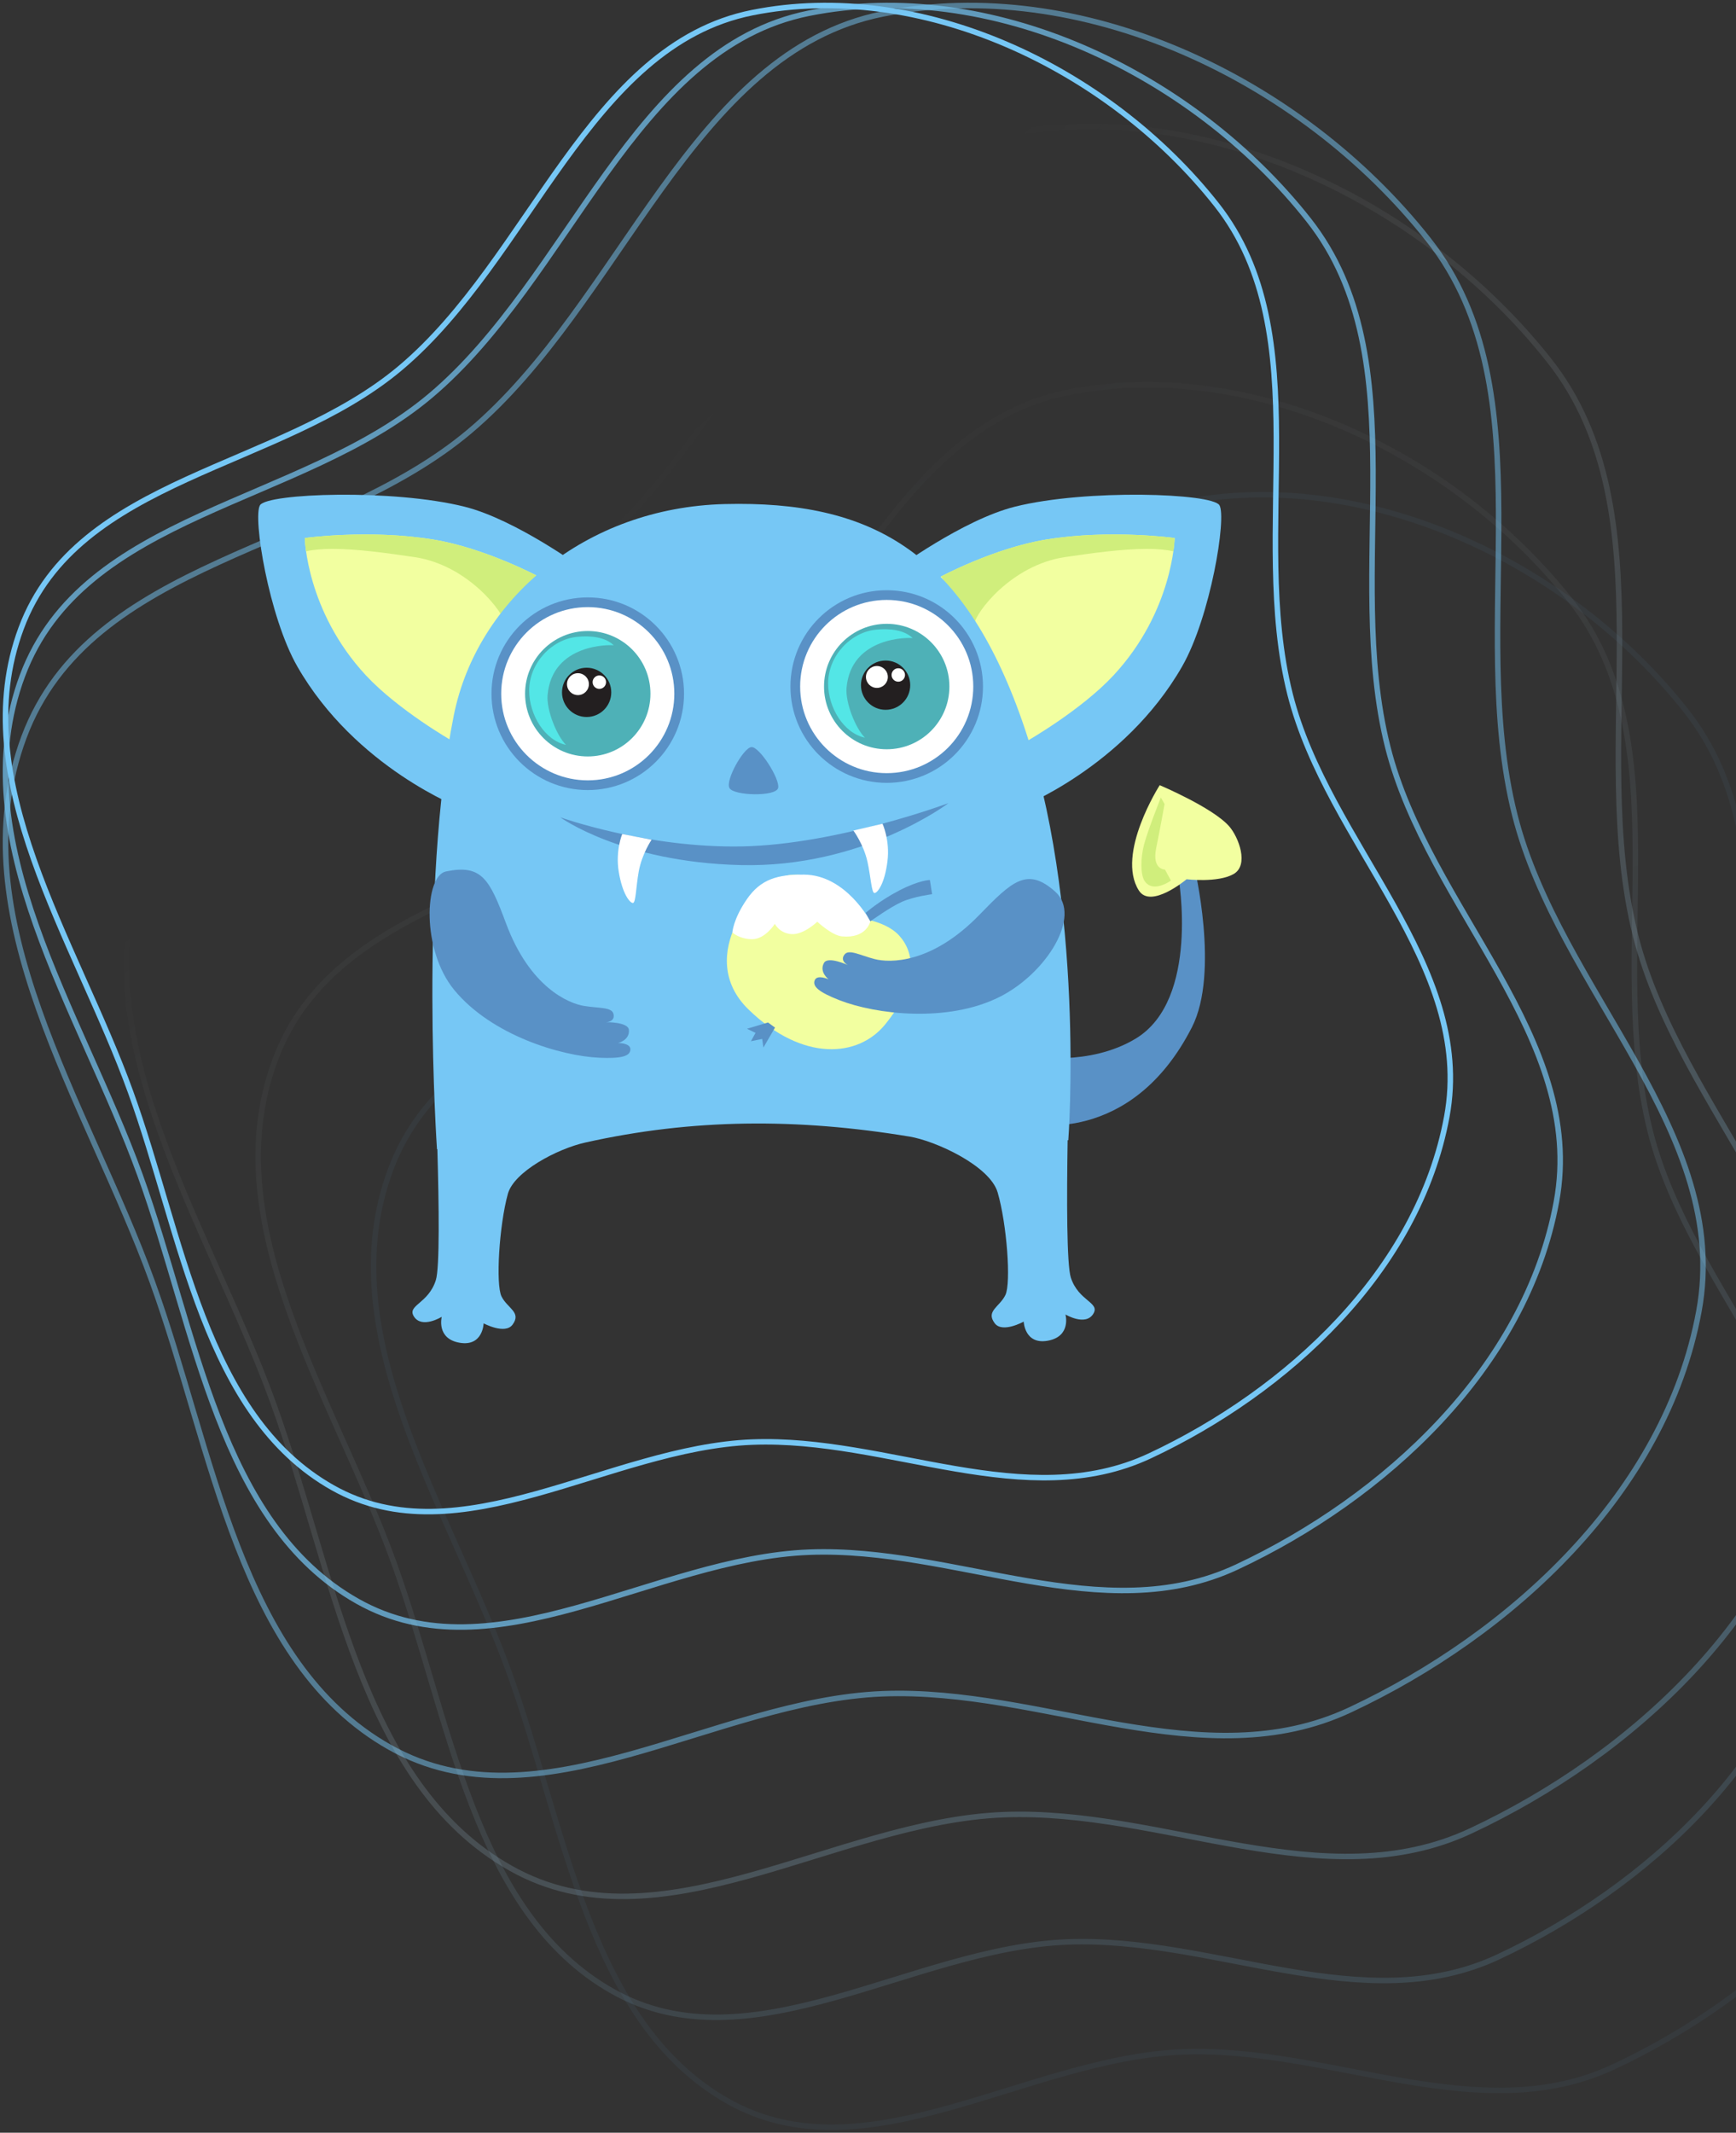 <svg width="316" height="388" viewBox="0 0 316 388" fill="none" xmlns="http://www.w3.org/2000/svg">
<rect x="0" y="0" width="316" height="388" fill="#333333" stroke="none"/>
<path fill-rule="evenodd" clip-rule="evenodd" d="M136.93 2.302C167.408 -3.791 201.604 12.11 221.445 37.243C240.146 60.932 227.312 96.541 234.835 126.32C241.717 153.561 268.456 175.474 263.358 203.147C258.168 231.317 234.193 253.203 209.312 264.855C186.698 275.445 161.659 261.389 136.93 262.352C110.712 263.373 83.693 283.683 60.554 270.65C37.159 257.474 33.221 224.725 23.753 198.609C13.697 170.872 -6.453 141.91 3.858 114.277C14.158 86.676 50.896 85.445 72.887 66.941C96.565 47.016 107.163 8.253 136.93 2.302Z" stroke="#76C7F5"/>
<path fill-rule="evenodd" clip-rule="evenodd" d="M147.267 2.402C180.062 -4.158 216.859 12.961 238.209 40.021C258.332 65.525 244.522 103.864 252.617 135.925C260.022 165.253 288.795 188.846 283.309 218.64C277.725 248.969 251.926 272.533 225.153 285.077C200.82 296.479 173.877 281.345 147.267 282.383C119.056 283.482 89.982 305.348 65.082 291.317C39.909 277.131 35.672 241.871 25.483 213.754C14.662 183.891 -7.02 152.709 4.075 122.958C15.158 93.242 54.69 91.917 78.353 71.994C103.832 50.543 115.236 8.809 147.267 2.402Z" stroke="#76C7F5" stroke-opacity="0.7"/>
<path fill-rule="evenodd" clip-rule="evenodd" d="M160.705 2.53C196.513 -4.63 236.691 14.056 260.002 43.592C281.974 71.431 266.895 113.278 275.734 148.274C283.819 180.287 315.236 206.039 309.246 238.559C303.148 271.664 274.979 297.385 245.747 311.077C219.178 323.523 189.76 307.004 160.705 308.136C129.902 309.337 98.156 333.204 70.97 317.888C43.484 302.404 38.857 263.917 27.733 233.227C15.917 200.63 -7.757 166.594 4.358 134.121C16.459 101.685 59.623 100.238 85.46 78.492C113.28 55.078 125.731 9.523 160.705 2.53Z" stroke="#76C7F5" stroke-opacity="0.5"/>
<path fill-rule="evenodd" clip-rule="evenodd" d="M182.705 24.53C218.513 17.37 258.691 36.056 282.002 65.592C303.974 93.431 288.895 135.278 297.734 170.274C305.819 202.287 337.236 228.039 331.246 260.559C325.148 293.664 296.979 319.385 267.747 333.077C241.178 345.523 211.76 329.004 182.705 330.136C151.902 331.337 120.157 355.204 92.97 339.888C65.484 324.404 60.857 285.917 49.733 255.227C37.917 222.63 14.243 188.594 26.358 156.121C38.459 123.685 81.623 122.238 107.46 100.492C135.28 77.078 147.731 31.523 182.705 24.53Z" stroke="url(#paint0_linear_108:7)" stroke-opacity="0.3"/>
<path fill-rule="evenodd" clip-rule="evenodd" d="M194.301 71.411C227.328 64.807 264.385 82.042 285.885 109.285C306.151 134.963 292.243 173.561 300.395 205.84C307.853 235.367 336.829 259.12 331.305 289.115C325.681 319.65 299.699 343.374 272.738 356.003C248.232 367.482 221.099 352.246 194.301 353.29C165.89 354.397 136.61 376.412 111.535 362.285C86.184 348.003 81.917 312.504 71.656 284.197C60.759 254.131 38.923 222.738 50.097 192.785C61.258 162.867 101.07 161.533 124.9 141.476C150.559 119.879 162.043 77.862 194.301 71.411Z" stroke="url(#paint1_linear_108:7)" stroke-opacity="0.15"/>
<path fill-rule="evenodd" clip-rule="evenodd" d="M215.301 91.411C248.328 84.807 285.385 102.042 306.885 129.285C327.151 154.963 313.243 193.561 321.395 225.84C328.853 255.367 357.829 279.12 352.305 309.115C346.681 339.65 320.699 363.374 293.738 376.003C269.232 387.482 242.099 372.246 215.301 373.29C186.89 374.397 157.61 396.412 132.535 382.285C107.184 368.003 102.917 332.504 92.656 304.197C81.759 274.131 59.923 242.738 71.097 212.785C82.258 182.867 122.07 181.533 145.9 161.476C171.559 139.879 183.043 97.862 215.301 91.411Z" stroke="#76C7F5" stroke-opacity="0.05"/>
<path d="M187.621 192.18C187.621 192.18 198.273 194.088 206.773 188.922C218.437 181.832 214.516 159.582 214.516 159.582L217.368 157.544C217.368 157.544 222.05 176.921 216.961 186.884C205.804 208.727 187.214 204.406 187.214 204.406L187.621 192.18Z" fill="#5991C6"/>
<path d="M163.015 103.589C163.015 103.589 175.286 94.544 184.749 92.177C197.789 88.919 220.61 89.734 221.968 91.906C223.327 94.082 220.35 112.228 215.176 121.249C204.581 139.72 185.293 147.058 185.293 147.058L163.015 103.589Z" fill="#76C7F5"/>
<path d="M173.067 107.665C173.067 107.665 175.24 111.738 178.772 118.53C182.147 125.02 186.922 134.832 186.922 134.832C186.922 134.832 196.79 129.207 202.679 122.878C213.547 111.195 213.818 97.883 213.818 97.883C213.818 97.883 202.136 96.254 190.454 98.154C180.932 99.707 171.165 104.946 171.165 104.946L173.067 107.665Z" fill="#F2FFA0"/>
<path d="M171.782 104.628C171.785 104.624 171.789 104.624 171.793 104.621C171.789 104.624 171.785 104.624 171.782 104.628ZM171.795 104.621C173.769 103.619 180.156 100.535 187.053 98.852C180.161 100.535 173.775 103.615 171.795 104.621ZM187.065 98.849C187.078 98.845 187.092 98.842 187.106 98.838C187.092 98.842 187.078 98.845 187.065 98.849ZM187.123 98.835C187.134 98.832 187.144 98.828 187.156 98.828C187.144 98.828 187.134 98.832 187.123 98.835ZM187.179 98.822C187.19 98.818 187.199 98.815 187.21 98.815C187.2 98.815 187.189 98.818 187.179 98.822ZM187.233 98.808C187.243 98.805 187.253 98.805 187.263 98.802C187.253 98.805 187.243 98.805 187.233 98.808ZM187.287 98.795C187.297 98.791 187.307 98.791 187.317 98.788C187.307 98.791 187.297 98.795 187.287 98.795ZM187.341 98.781C187.35 98.781 187.358 98.778 187.366 98.778C187.358 98.778 187.35 98.781 187.341 98.781ZM187.396 98.768C187.402 98.768 187.408 98.768 187.414 98.765C187.408 98.768 187.402 98.768 187.396 98.768ZM187.759 98.684C187.759 98.684 187.76 98.684 187.761 98.684C187.76 98.684 187.759 98.684 187.759 98.684ZM187.808 98.674C187.809 98.674 187.812 98.674 187.814 98.674C187.811 98.674 187.81 98.674 187.808 98.674ZM189.985 98.235C189.986 98.235 189.988 98.235 189.989 98.235C189.988 98.235 189.986 98.235 189.985 98.235ZM190.039 98.225H190.04H190.039ZM190.087 98.215C190.09 98.215 190.093 98.215 190.096 98.215C190.092 98.215 190.09 98.215 190.087 98.215ZM190.138 98.208C190.142 98.208 190.146 98.205 190.15 98.205C190.146 98.205 190.142 98.208 190.138 98.208ZM190.189 98.198C190.195 98.198 190.2 98.198 190.207 98.195C190.201 98.198 190.195 98.198 190.189 98.198ZM190.242 98.191C190.248 98.188 190.254 98.188 190.26 98.188C190.253 98.188 190.249 98.188 190.242 98.191ZM190.295 98.181C190.302 98.181 190.309 98.178 190.316 98.178C190.309 98.178 190.302 98.181 190.295 98.181ZM190.348 98.171C190.356 98.171 190.365 98.168 190.372 98.168C190.364 98.168 190.356 98.171 190.348 98.171ZM190.401 98.165C190.419 98.161 190.436 98.158 190.454 98.154C190.436 98.158 190.419 98.161 190.401 98.165Z" fill="#79B0D7"/>
<path d="M177.371 113.488C175.565 111.195 172.556 106.73 171.313 104.869C171.416 104.816 171.574 104.732 171.782 104.628C171.786 104.624 171.789 104.624 171.793 104.621C171.793 104.621 171.794 104.621 171.795 104.621C173.776 103.615 180.161 100.535 187.053 98.852C187.057 98.852 187.061 98.849 187.065 98.849C187.078 98.845 187.093 98.842 187.106 98.838C187.112 98.838 187.118 98.835 187.123 98.835C187.134 98.832 187.145 98.828 187.156 98.828C187.163 98.825 187.172 98.822 187.179 98.822C187.189 98.818 187.2 98.815 187.21 98.815C187.218 98.812 187.226 98.812 187.233 98.808C187.243 98.805 187.253 98.805 187.263 98.802C187.271 98.798 187.279 98.798 187.287 98.795C187.297 98.795 187.307 98.791 187.318 98.788C187.326 98.785 187.333 98.785 187.341 98.781C187.35 98.781 187.358 98.778 187.366 98.778C187.376 98.775 187.387 98.771 187.396 98.768C187.402 98.768 187.408 98.768 187.414 98.765C187.529 98.738 187.644 98.711 187.759 98.684C187.759 98.684 187.76 98.684 187.761 98.684C187.777 98.681 187.792 98.677 187.808 98.674C187.81 98.674 187.811 98.674 187.814 98.674C188.535 98.51 189.26 98.362 189.985 98.235C189.986 98.235 189.988 98.235 189.989 98.235C190.005 98.232 190.022 98.228 190.039 98.225H190.04C190.055 98.222 190.071 98.218 190.087 98.215C190.091 98.215 190.093 98.215 190.096 98.215C190.11 98.212 190.124 98.212 190.138 98.208C190.142 98.208 190.147 98.205 190.151 98.205C190.163 98.205 190.177 98.201 190.189 98.198C190.195 98.198 190.201 98.198 190.207 98.195C190.219 98.195 190.231 98.191 190.242 98.191C190.249 98.188 190.253 98.188 190.26 98.188C190.272 98.185 190.283 98.185 190.295 98.181C190.302 98.181 190.309 98.178 190.316 98.178C190.327 98.175 190.337 98.175 190.348 98.171C190.356 98.171 190.364 98.168 190.372 98.168C190.382 98.168 190.391 98.165 190.401 98.165C190.419 98.161 190.436 98.158 190.454 98.154C194.758 97.454 199.061 97.233 202.78 97.233C209.157 97.233 213.818 97.883 213.818 97.883C213.818 97.913 213.796 98.802 213.584 100.3C212.228 99.985 210.58 99.854 208.751 99.854C204.32 99.854 198.827 100.618 193.863 101.349C184.017 102.797 177.517 111.584 177.371 113.488Z" fill="#D0EE7C"/>
<path d="M106.281 103.589C106.281 103.589 94.01 94.544 84.547 92.177C71.507 88.919 48.686 89.734 47.328 91.906C45.97 94.082 48.947 112.228 54.12 121.249C64.715 139.72 84.004 147.058 84.004 147.058L106.281 103.589Z" fill="#76C7F5"/>
<path d="M96.23 107.665C96.23 107.665 94.056 111.738 90.524 118.53C87.149 125.02 82.374 134.832 82.374 134.832C82.374 134.832 72.506 129.207 66.617 122.878C55.75 111.195 55.478 97.883 55.478 97.883C55.478 97.883 67.16 96.254 78.842 98.154C88.364 99.707 98.131 104.946 98.131 104.946L96.23 107.665Z" fill="#F2FFA0"/>
<path d="M97.984 104.869C96.948 104.326 90.605 101.088 83.452 99.164C90.615 101.091 96.963 104.336 97.984 104.869ZM83.448 99.16C83.358 99.137 83.267 99.113 83.177 99.09C83.267 99.113 83.358 99.137 83.448 99.16ZM83.164 99.087C83.151 99.083 83.136 99.08 83.124 99.076C83.137 99.08 83.151 99.083 83.164 99.087ZM83.105 99.07C83.094 99.066 83.083 99.063 83.072 99.063C83.083 99.063 83.094 99.066 83.105 99.07ZM83.045 99.053C83.036 99.053 83.029 99.05 83.02 99.05C83.029 99.05 83.036 99.053 83.045 99.053ZM82.985 99.04C82.98 99.036 82.976 99.036 82.971 99.036C82.976 99.036 82.98 99.036 82.985 99.04ZM82.931 99.026C82.927 99.023 82.923 99.023 82.919 99.023C82.923 99.023 82.927 99.023 82.931 99.026ZM82.878 99.013C82.874 99.009 82.871 99.009 82.867 99.009C82.871 99.009 82.875 99.009 82.878 99.013ZM82.823 98.996C82.822 98.996 82.82 98.996 82.819 98.996C82.82 98.996 82.822 98.996 82.823 98.996ZM79.207 98.215C79.206 98.215 79.204 98.215 79.203 98.215C79.204 98.215 79.206 98.215 79.207 98.215ZM79.156 98.208C79.154 98.208 79.151 98.205 79.149 98.205C79.151 98.205 79.154 98.208 79.156 98.208ZM79.106 98.198C79.102 98.198 79.097 98.198 79.093 98.195C79.097 98.198 79.101 98.198 79.106 98.198ZM79.053 98.188C79.048 98.188 79.044 98.188 79.039 98.188C79.044 98.188 79.048 98.188 79.053 98.188ZM79.001 98.181C78.995 98.181 78.988 98.178 78.983 98.178C78.989 98.178 78.995 98.181 79.001 98.181ZM78.948 98.171C78.941 98.171 78.934 98.171 78.927 98.168C78.934 98.171 78.941 98.171 78.948 98.171ZM78.895 98.165C78.878 98.161 78.86 98.158 78.842 98.154C78.86 98.158 78.877 98.161 78.895 98.165Z" fill="#79B0D7"/>
<path d="M91.926 113.488C91.78 111.584 85.28 102.797 75.433 101.349C70.469 100.618 64.977 99.854 60.546 99.854C58.716 99.854 57.068 99.985 55.712 100.3C55.498 98.785 55.478 97.89 55.478 97.883C55.478 97.883 60.139 97.233 66.516 97.233C70.236 97.233 74.538 97.454 78.842 98.154C78.86 98.158 78.878 98.161 78.895 98.165C78.906 98.165 78.917 98.168 78.927 98.168C78.934 98.171 78.941 98.171 78.948 98.171C78.96 98.175 78.971 98.175 78.983 98.178C78.988 98.178 78.995 98.181 79.001 98.181C79.013 98.185 79.026 98.185 79.039 98.188C79.044 98.188 79.048 98.188 79.053 98.188C79.066 98.191 79.079 98.195 79.093 98.195C79.097 98.198 79.102 98.198 79.106 98.198C79.12 98.201 79.135 98.205 79.149 98.205C79.151 98.205 79.154 98.208 79.156 98.208C79.172 98.212 79.188 98.212 79.203 98.215C79.204 98.215 79.206 98.215 79.207 98.215C80.416 98.426 81.627 98.691 82.819 98.996C82.82 98.996 82.822 98.996 82.823 98.996C82.838 98.999 82.853 99.006 82.867 99.009C82.871 99.009 82.874 99.009 82.878 99.013C82.892 99.016 82.906 99.019 82.919 99.023C82.923 99.023 82.927 99.023 82.931 99.026C82.944 99.029 82.957 99.033 82.971 99.036C82.976 99.036 82.98 99.036 82.985 99.04C82.996 99.043 83.009 99.046 83.02 99.05C83.028 99.05 83.036 99.053 83.045 99.053C83.054 99.056 83.063 99.06 83.072 99.063C83.083 99.063 83.094 99.066 83.105 99.07C83.111 99.073 83.117 99.073 83.123 99.076C83.136 99.08 83.151 99.083 83.164 99.087C83.168 99.087 83.172 99.087 83.177 99.09C83.267 99.113 83.358 99.137 83.448 99.16C83.45 99.16 83.451 99.164 83.452 99.164C90.605 101.088 96.948 104.326 97.984 104.869C96.741 106.73 93.732 111.195 91.926 113.488Z" fill="#D0EE7C"/>
<path d="M194.925 232.442C194.159 230.105 194.169 218.047 194.34 207.437H194.461C194.461 207.437 197.689 164.296 186.04 131.094C175.172 100.126 158.405 91.058 131.976 91.701C106.478 92.325 86.835 109.147 82.611 130.112C76.283 161.523 79.543 209.066 79.543 209.066H79.612C79.908 219.361 80.045 230.618 79.339 232.874C77.981 237.222 73.999 237.437 75.357 239.525C76.823 241.781 80.409 239.562 80.409 239.562C80.409 239.562 79.371 243.561 83.686 244.285C87.934 244.996 88.033 240.752 88.033 240.752C88.033 240.752 91.93 242.844 93.299 240.99C94.972 238.724 92.38 238.037 91.293 235.864C90.206 233.689 90.859 222.928 92.448 217.185C93.557 213.172 101.378 209.012 106.533 207.859C126.075 203.494 145.085 203.394 165.552 206.773C170.353 207.567 180.193 212.11 181.6 216.934C183.268 222.653 184.07 233.404 183.013 235.593C181.957 237.782 179.374 238.506 181.078 240.749C182.473 242.582 186.341 240.437 186.341 240.437C186.341 240.437 186.498 244.681 190.736 243.91C195.041 243.125 193.947 239.139 193.947 239.139C193.947 239.139 197.563 241.312 198.998 239.036C200.327 236.927 196.343 236.766 194.925 232.442Z" fill="#76C7F5"/>
<path d="M124.512 126.207C124.512 135.885 116.666 143.733 106.989 143.733C97.311 143.733 89.466 135.885 89.466 126.207C89.466 116.532 97.311 108.684 106.989 108.684C116.666 108.684 124.512 116.532 124.512 126.207Z" fill="#5991C6"/>
<path d="M122.746 126.207C122.746 134.909 115.691 141.966 106.989 141.966C98.286 141.966 91.232 134.909 91.232 126.207C91.232 117.507 98.286 110.451 106.989 110.451C115.691 110.451 122.746 117.507 122.746 126.207Z" fill="white"/>
<path d="M118.399 126.207C118.399 132.509 113.291 137.618 106.989 137.618C100.687 137.618 95.579 132.509 95.579 126.207C95.579 119.908 100.687 114.799 106.989 114.799C113.291 114.799 118.399 119.908 118.399 126.207Z" fill="#4EB1B7"/>
<path d="M99.676 126.458C100.494 117.008 111.199 117.29 111.721 117.4C110.239 115.949 107.645 115.59 105.019 115.861C100.425 116.337 96.326 120.618 96.326 125.644C96.326 130.065 99.18 134.695 103.027 135.513C101.328 133.847 99.445 129.13 99.676 126.458Z" fill="#53E6E6"/>
<path d="M111.267 125.959C111.267 128.436 109.261 130.441 106.785 130.441C104.309 130.441 102.302 128.436 102.302 125.959C102.302 123.485 104.309 121.477 106.785 121.477C109.261 121.477 111.267 123.485 111.267 125.959Z" fill="#231F20"/>
<path d="M107.193 124.463C107.193 125.566 106.301 126.458 105.2 126.458C104.1 126.458 103.208 125.566 103.208 124.463C103.208 123.364 104.1 122.472 105.2 122.472C106.301 122.472 107.193 123.364 107.193 124.463Z" fill="white"/>
<path d="M110.317 124.101C110.317 124.779 109.77 125.325 109.095 125.325C108.419 125.325 107.872 124.779 107.872 124.101C107.872 123.428 108.419 122.881 109.095 122.881C109.77 122.881 110.317 123.428 110.317 124.101Z" fill="white"/>
<path d="M178.929 124.899C178.929 134.577 171.084 142.422 161.406 142.422C151.728 142.422 143.883 134.577 143.883 124.899C143.883 115.221 151.728 107.377 161.406 107.377C171.084 107.377 178.929 115.221 178.929 124.899Z" fill="#5991C6"/>
<path d="M177.163 124.899C177.163 133.602 170.108 140.655 161.406 140.655C152.704 140.655 145.649 133.602 145.649 124.899C145.649 116.197 152.704 109.143 161.406 109.143C170.108 109.143 177.163 116.197 177.163 124.899Z" fill="white"/>
<path d="M172.817 124.899C172.817 131.202 167.708 136.311 161.406 136.311C155.104 136.311 149.996 131.202 149.996 124.899C149.996 118.597 155.104 113.488 161.406 113.488C167.708 113.488 172.817 118.597 172.817 124.899Z" fill="#4EB1B7"/>
<path d="M154.093 125.147C154.911 115.697 165.616 115.982 166.138 116.093C164.656 114.641 162.063 114.282 159.437 114.554C154.842 115.027 150.743 119.311 150.743 124.333C150.743 128.758 153.597 133.387 157.444 134.205C155.745 132.539 153.862 127.822 154.093 125.147Z" fill="#53E6E6"/>
<path d="M165.685 124.651C165.685 127.125 163.678 129.133 161.203 129.133C158.727 129.133 156.72 127.125 156.72 124.651C156.72 122.174 158.727 120.169 161.203 120.169C163.678 120.169 165.685 122.174 165.685 124.651Z" fill="#231F20"/>
<path d="M161.61 123.156C161.61 124.256 160.718 125.147 159.618 125.147C158.517 125.147 157.625 124.256 157.625 123.156C157.625 122.056 158.517 121.165 159.618 121.165C160.718 121.165 161.61 122.056 161.61 123.156Z" fill="white"/>
<path d="M164.734 122.794C164.734 123.468 164.187 124.018 163.512 124.018C162.837 124.018 162.289 123.468 162.289 122.794C162.289 122.12 162.837 121.57 163.512 121.57C164.187 121.57 164.734 122.12 164.734 122.794Z" fill="white"/>
<path d="M101.979 148.687C101.979 148.687 117.781 154.346 135.169 153.984C152.556 153.622 172.659 146.106 172.659 146.106C172.659 146.106 157.065 157.94 134.761 157.38C113.163 156.837 101.979 148.687 101.979 148.687Z" fill="#5991C6"/>
<path d="M113.264 151.731C113.264 151.731 112 154.732 112.625 158.57C113.291 162.66 114.663 164.276 115.206 164.276C115.75 164.276 115.764 161.312 116.268 158.54C116.853 155.322 118.608 152.77 118.608 152.77L113.264 151.731Z" fill="white"/>
<path d="M160.639 149.857C160.639 149.857 162.019 152.807 161.544 156.666C161.037 160.776 159.729 162.445 159.186 162.469C158.643 162.489 158.514 159.529 157.902 156.776C157.193 153.585 155.34 151.101 155.34 151.101L160.639 149.857Z" fill="white"/>
<path d="M81.168 158.543C77.274 159.344 76.662 172.797 82.69 180.109C89.482 188.352 102.125 192.123 109.114 192.432C113.118 192.606 114.748 192.153 114.748 190.886C114.748 189.726 112.503 189.75 112.503 189.75C112.503 189.75 114.657 189.257 114.476 187.356C114.338 185.901 110.34 185.965 110.34 185.965C110.34 185.965 112.031 185.905 111.668 184.457C111.352 183.189 109.061 183.451 106.326 183.008C103.518 182.556 96.455 179.656 92.108 167.977C89.113 159.924 87.671 157.199 81.168 158.543Z" fill="#5991C6"/>
<path d="M154.98 166.884C154.98 166.884 151.248 158.037 143.568 159.217C137.68 160.122 126.301 173.967 136.221 183.622C146.141 193.276 156.24 192.341 161.09 186.411C167.366 178.734 166.461 173.233 163.651 170.179C160.842 167.128 154.98 166.884 154.98 166.884Z" fill="#F2FFA0"/>
<path d="M146.377 159.116C141.564 159.076 138.475 159.924 135.957 163.582C133.439 167.236 133.314 169.639 133.314 169.639C133.314 169.639 134.571 170.856 136.926 170.863C139.28 170.87 141.043 168.074 141.043 168.074C141.043 168.074 141.888 169.804 144.089 169.941C146.29 170.082 148.77 167.685 148.77 167.685C148.77 167.685 151.423 170.179 153.249 170.35C157.782 170.782 158.425 167.614 158.425 167.614C158.425 167.614 154.011 159.18 146.377 159.116Z" fill="white"/>
<path d="M139.795 186.015L135.974 187.159L137.526 187.909L136.692 189.425L138.735 189.006L138.96 190.575L141.074 186.944L139.795 186.015Z" fill="#5991C6"/>
<path d="M192.078 162.214C197.008 166.615 190.462 177.075 182 181.342C172.465 186.153 159.373 184.517 152.852 181.982C149.116 180.531 147.807 179.462 148.317 178.298C148.784 177.239 150.829 178.164 150.829 178.164C150.829 178.164 149.056 176.843 149.988 175.177C150.7 173.9 154.334 175.569 154.334 175.569C154.334 175.569 152.809 174.835 153.724 173.655C154.525 172.623 156.517 173.783 159.198 174.48C161.95 175.194 169.583 175.385 178.265 166.444C184.249 160.283 187 157.678 192.078 162.214Z" fill="#5991C6"/>
<path d="M157.582 166.072C157.582 166.072 160.027 163.9 163.694 161.999C167.362 160.095 169.264 160.095 169.264 160.095L169.671 162.677C169.671 162.677 166.411 163.086 164.238 164.038C162.064 164.986 158.425 167.614 158.425 167.614L157.582 166.072Z" fill="#5991C6"/>
<path d="M215.991 159.961C215.991 159.961 209.475 165.439 207.298 161.999C203.087 155.342 211.101 142.844 211.101 142.844C211.101 142.844 220.746 146.921 223.734 150.317C225.458 152.274 227.402 157.38 224.549 159.009C221.697 160.642 215.991 159.961 215.991 159.961Z" fill="#F2FFA0"/>
<path d="M210.228 161.282C209.552 161.282 208.885 161.041 208.385 160.333C207.608 159.237 207.57 156.227 208.249 153.645C208.928 151.064 211.305 145.087 211.305 145.087L211.984 146.274C211.984 146.274 211.082 151.265 210.456 154.289C209.655 158.161 211.972 158.194 212.05 158.194C212.051 158.194 212.052 158.194 212.052 158.194L213.139 160.199C213.139 160.199 211.664 161.282 210.228 161.282Z" fill="#D0EE7C"/>
<path d="M132.769 143.344C133.493 144.792 141.281 144.973 141.643 143.344C142.006 141.714 138.202 135.737 136.753 135.918C135.304 136.099 132.044 141.896 132.769 143.344Z" fill="#5991C6"/>
<defs>
<linearGradient id="paint0_linear_108:7" x1="332" y1="313" x2="122" y2="79.5" gradientUnits="userSpaceOnUse">
<stop stop-color="#76C7F5"/>
<stop offset="1" stop-color="white" stop-opacity="0"/>
</linearGradient>
<linearGradient id="paint1_linear_108:7" x1="287" y1="367" x2="134" y2="70" gradientUnits="userSpaceOnUse">
<stop stop-color="#76C7F5"/>
<stop offset="1" stop-color="white" stop-opacity="0"/>
</linearGradient>
</defs>
</svg>
